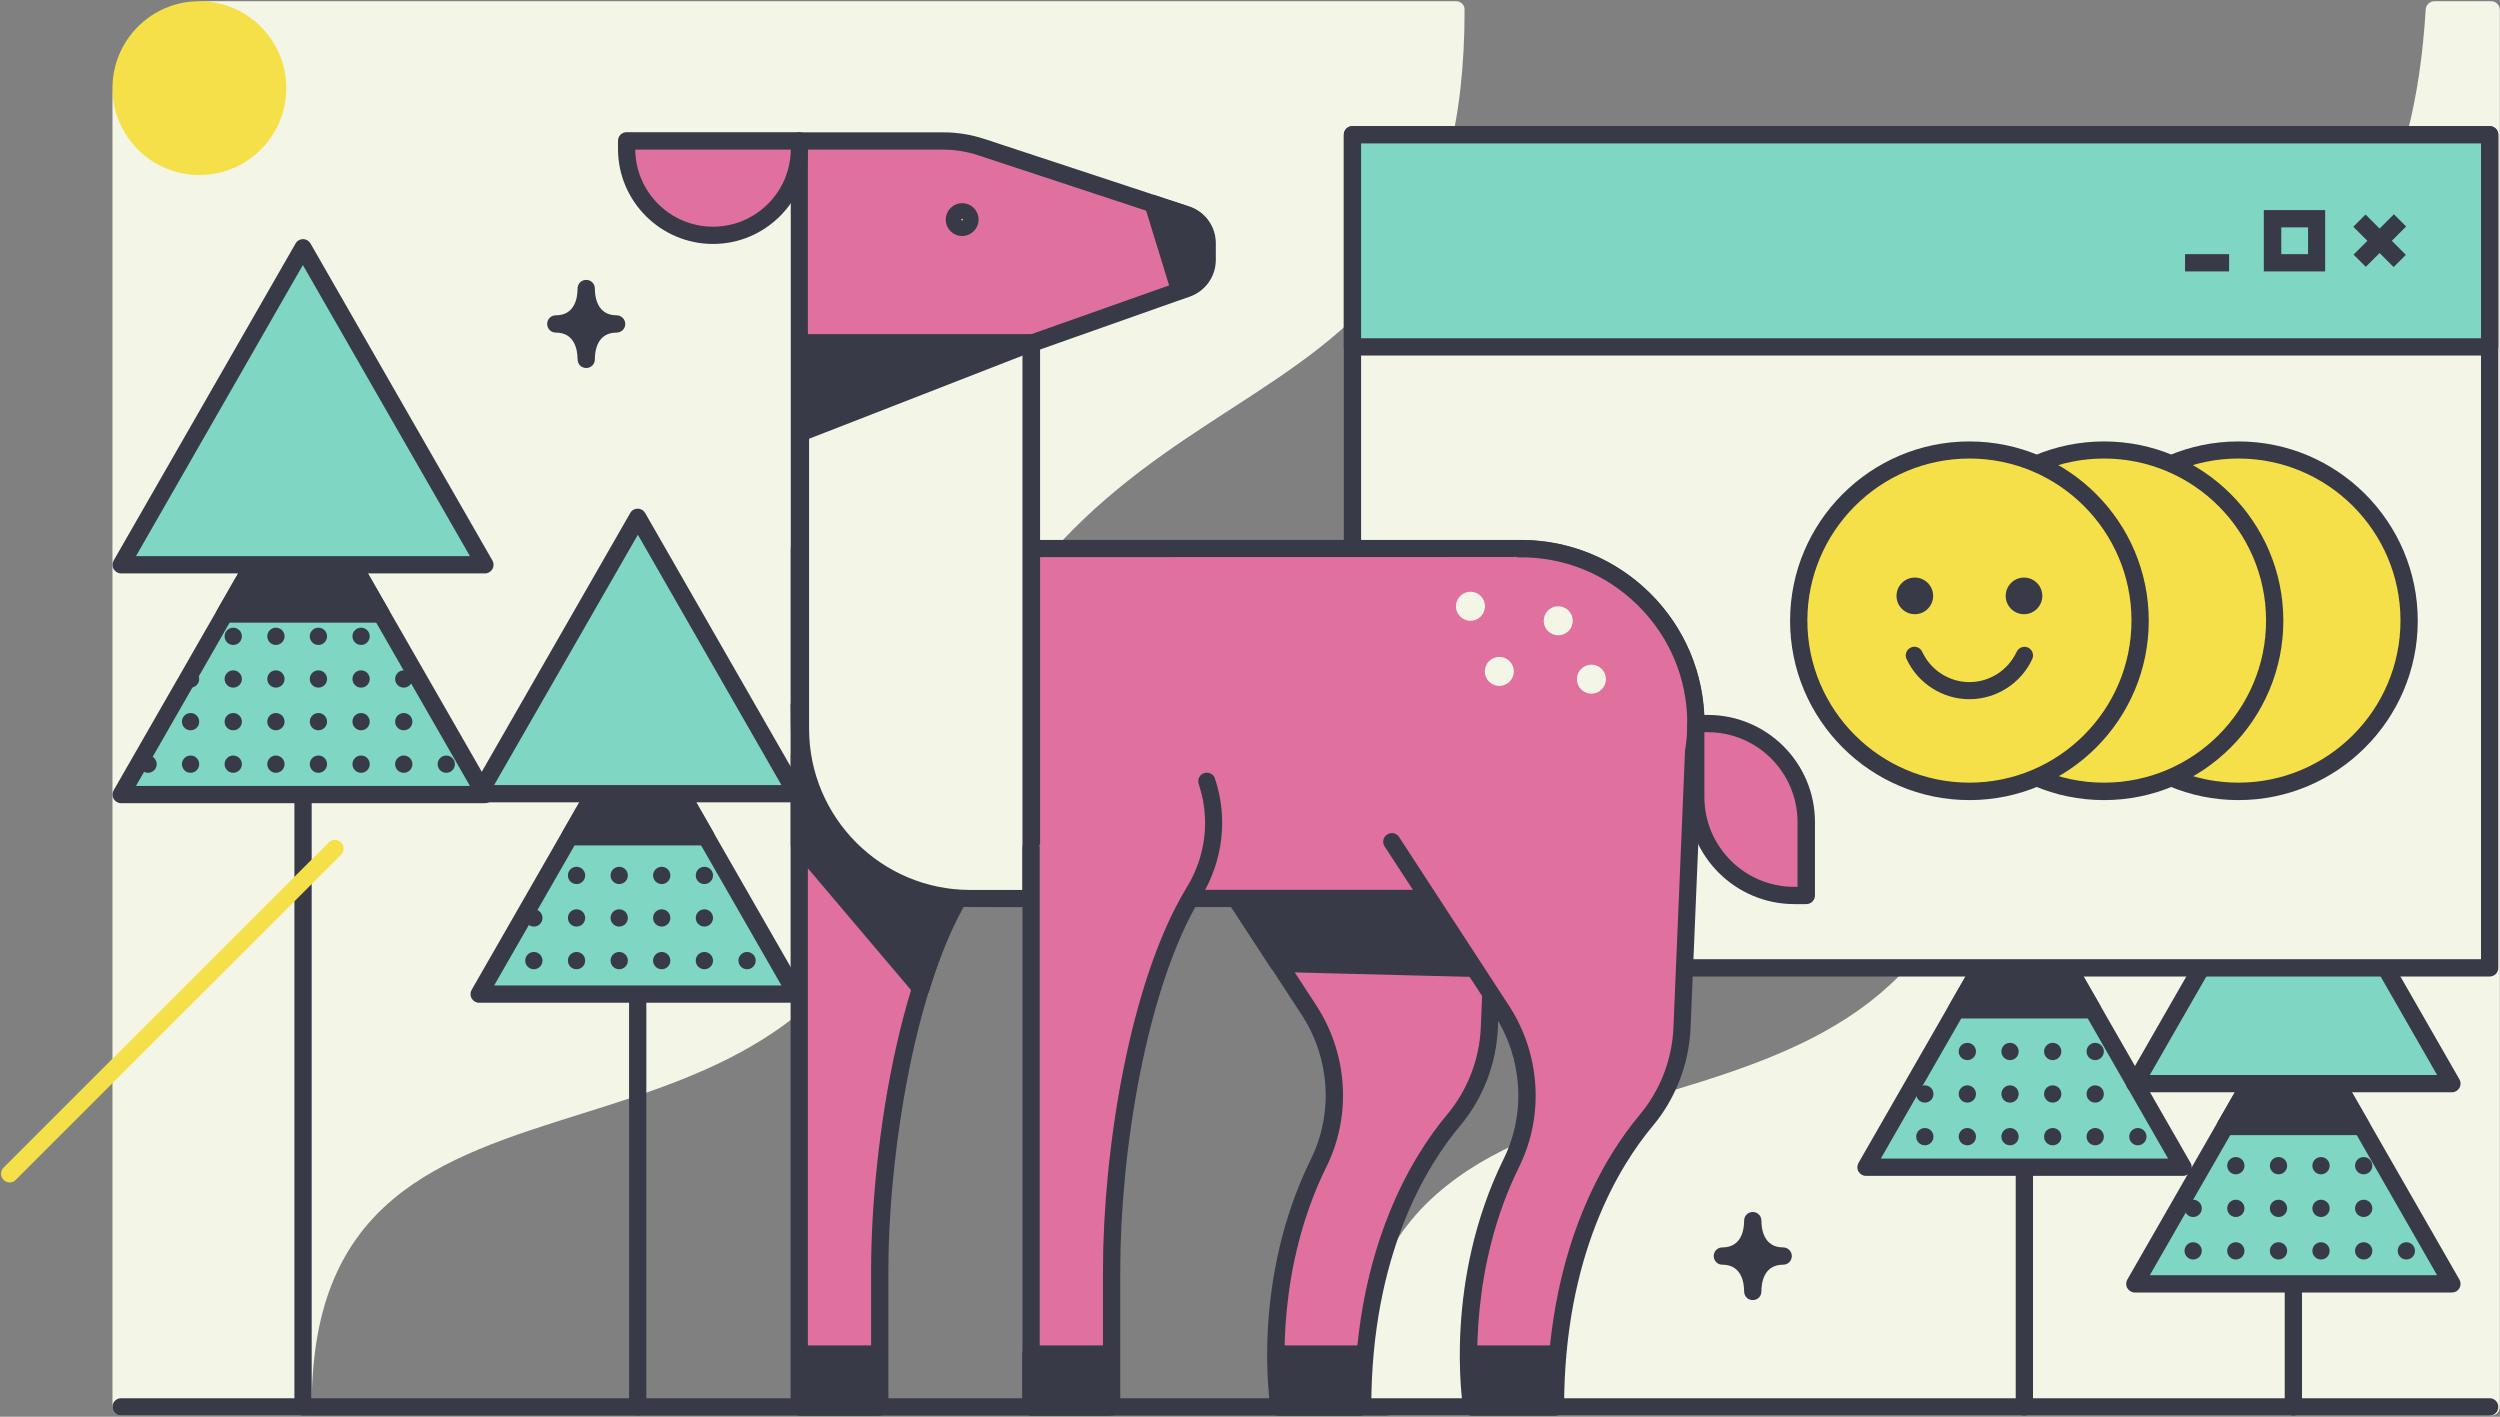 <?xml version="1.0" encoding="UTF-8"?>
<svg width="1447px" height="820px" viewBox="0 0 1447 820" version="1.1" xmlns="http://www.w3.org/2000/svg" xmlns:xlink="http://www.w3.org/1999/xlink">
    <rect x="0" y="0" width="1447" height="820" fill="#808080" stroke="none"/>
    <!-- Generator: Sketch 59.1 (86144) - https://sketch.com -->
    <title>forest-care</title>
    <desc>Created with Sketch.</desc>
    <g id="Page-1" stroke="none" stroke-width="1" fill="none" fill-rule="evenodd">
        <g id="forest-care" transform="translate(-211, -130)" fill-rule="nonzero">
            <g id="Group" transform="translate(211, 130)">
                <path d="M1441.9,0.7 L1409,0.7 C1406.4,0.7 1404.2,2.8 1404,5.4 C1400.7,59.6 1389.7,101.2 1369.3,136.5 C1350.9,168.3 1326.4,192.1 1300.5,217.4 C1246.5,270 1185.3,329.7 1144.5,483 C1116.9,586.7 1034.8,611.3 955.4,635 C911.1,648.3 869.2,660.8 837.3,686.3 C819.9,700.1 807.2,716.5 798.4,736.3 C788.6,758.2 783.9,783.7 783.9,814.3 C783.9,817.1 786.1,819.3 788.9,819.3 C791.7,819.3 793.9,817.1 793.9,814.3 L799.7,814.3 C799.7,817.1 801.9,819.3 804.7,819.3 L1441.9,819.3 C1444.7,819.3 1446.9,817.1 1446.9,814.3 L1446.9,5.7 C1446.9,2.9 1444.6,0.7 1441.9,0.7 Z" id="Path" fill="#F3F6E6"></path>
                <path d="M842.8,0.7 L122,0.7 C90.6,0.7 65.1,26.2 65.1,57.6 L65.1,814.3 C65.1,817.1 67.3,819.3 70.1,819.3 L175.4,819.3 C178.2,819.3 180.4,817.1 180.4,814.3 C180.4,759.2 195.4,721 227.6,694 C256.5,669.8 295.5,657.5 336.7,644.6 C375,632.6 414.5,620.1 448.3,597.1 C486.8,570.9 511.8,534.4 524.8,485.6 C565.7,331.8 643.7,281.3 712.5,236.7 C748.4,213.4 782.3,191.5 807.1,157.4 C834.8,119.4 847.703,71.2 847.703,5.7 C847.8,2.9 845.5,0.7 842.8,0.7 Z" id="Path" fill="#F3F6E6"></path>
                <g transform="translate(65, 138)">
                    <path d="M110.4,681.3 C107.6,681.3 105.4,679.1 105.4,676.3 L105.4,280.8 C105.4,278 107.6,275.8 110.4,275.8 C113.2,275.8 115.4,278 115.4,280.8 L115.4,676.3 C115.4,679 113.1,681.3 110.4,681.3 Z" id="Path" fill="#383A48"></path>
                    <g>
                        <g transform="translate(0, 133)">
                            <polygon id="Path" fill="#7FD6C2" points="215.7 188.9 5.1 188.9 65.1 84.4 110.4 5.4 155.7 84.4"></polygon>
                            <path d="M215.7,193.9 L5.1,193.9 C3.3,193.9 1.7,192.9 0.8,191.4 C-0.1,189.9 -0.1,188 0.8,186.4 L106.1,2.9 C107,1.3 108.6,0.4 110.4,0.4 C112.2,0.4 113.8,1.4 114.7,2.9 L220,186.4 C220.9,187.9 220.9,189.9 220,191.4 C219.1,193 217.5,193.9 215.7,193.9 Z M13.7,183.9 L207,183.9 L110.3,15.4 L13.7,183.9 Z" id="Shape" fill="#383A48"></path>
                        </g>
                        <g transform="translate(15, 176)" fill="#383A48" id="Oval">
                            <circle cx="178.3" cy="128.3" r="5"></circle>
                            <circle cx="153.7" cy="79" r="5"></circle>
                            <circle cx="153.7" cy="103.7" r="5"></circle>
                            <circle cx="153.7" cy="128.3" r="5"></circle>
                            <circle cx="129" cy="29.7" r="5"></circle>
                            <circle cx="129" cy="54.3" r="5"></circle>
                            <circle cx="129" cy="79" r="5"></circle>
                            <circle cx="129" cy="103.7" r="5"></circle>
                            <circle cx="129" cy="128.3" r="5"></circle>
                            <circle cx="104.3" cy="5" r="5"></circle>
                            <circle cx="104.3" cy="29.7" r="5"></circle>
                            <circle cx="104.3" cy="54.3" r="5"></circle>
                            <circle cx="104.3" cy="79" r="5"></circle>
                            <circle cx="104.3" cy="103.7" r="5"></circle>
                            <circle cx="104.3" cy="128.3" r="5"></circle>
                            <circle cx="79.7" cy="5" r="5"></circle>
                            <circle cx="79.7" cy="29.7" r="5"></circle>
                            <circle cx="79.7" cy="54.3" r="5"></circle>
                            <circle cx="79.7" cy="79" r="5"></circle>
                            <circle cx="79.7" cy="103.7" r="5"></circle>
                            <circle cx="79.7" cy="128.3" r="5"></circle>
                            <circle cx="55" cy="54.3" r="5"></circle>
                            <circle cx="55" cy="79" r="5"></circle>
                            <circle cx="55" cy="103.7" r="5"></circle>
                            <circle cx="55" cy="128.3" r="5"></circle>
                            <circle cx="30.3" cy="79" r="5"></circle>
                            <circle cx="30.3" cy="103.7" r="5"></circle>
                            <circle cx="30.3" cy="128.3" r="5"></circle>
                            <circle cx="5.7" cy="128.3" r="5"></circle>
                        </g>
                        <path d="M160,214.9 L114.7,135.9 C113.8,134.3 112.2,133.4 110.4,133.4 C108.6,133.4 107,134.4 106.1,135.9 L60.8,214.9 C59.9,216.4 59.9,218.4 60.8,219.9 C61.7,221.4 63.3,222.4 65.1,222.4 L155.7,222.4 C157.5,222.4 159.1,221.4 160,219.9 C160.9,218.3 160.9,216.4 160,214.9 Z" id="Path" fill="#383A48"></path>
                        <g>
                            <polygon id="Path" fill="#7FD6C2" points="215.7 188.9 5.1 188.9 110.4 5.3"></polygon>
                            <path d="M215.7,193.9 L5.1,193.9 C3.3,193.9 1.7,192.9 0.8,191.4 C-0.1,189.9 -0.1,188 0.8,186.4 L106.1,2.9 C107,1.3 108.6,0.4 110.4,0.4 C112.2,0.4 113.8,1.4 114.7,2.9 L220,186.4 C220.9,187.9 220.9,189.9 220,191.4 C219.1,192.9 217.5,193.9 215.7,193.9 Z M13.7,183.9 L207,183.9 L110.3,15.4 L13.7,183.9 Z" id="Shape" fill="#383A48"></path>
                        </g>
                    </g>
                </g>
                <g transform="translate(272, 294)">
                    <path d="M97.1,525.3 C94.3,525.3 92.1,523.1 92.1,520.3 L92.1,245.5 C92.1,242.7 94.3,240.5 97.1,240.5 C99.9,240.5 102.1,242.7 102.1,245.5 L102.1,520.3 C102.1,523.1 99.9,525.3 97.1,525.3 Z" id="Path" fill="#383A48"></path>
                    <g>
                        <g transform="translate(0, 116)">
                            <polygon id="Path" fill="#7FD6C2" points="188.9 165.4 5.3 165.4 57.6 74.3 97.1 5.4 136.6 74.3"></polygon>
                            <path d="M188.9,170.4 L5.3,170.4 C3.5,170.4 1.9,169.4 1,167.9 C0.1,166.4 0.1,164.5 1,162.9 L92.8,2.9 C93.7,1.3 95.3,0.4 97.1,0.4 C98.9,0.4 100.5,1.4 101.4,2.9 L193.2,162.9 C194.1,164.4 194.1,166.4 193.2,167.9 C192.3,169.4 190.7,170.4 188.9,170.4 Z M14,160.4 L180.3,160.4 L97.2,15.5 L14,160.4 Z" id="Shape" fill="#383A48"></path>
                        </g>
                        <path d="M141,187.8 L101.5,118.9 C100.6,117.3 99,116.4 97.2,116.4 C95.4,116.4 93.8,117.4 92.9,118.9 L53.4,187.8 C52.5,189.3 52.5,191.3 53.4,192.8 C54.3,194.3 55.9,195.3 57.7,195.3 L136.7,195.3 C138.5,195.3 140.1,194.3 141,192.8 C141.8,191.2 141.8,189.3 141,187.8 Z" id="Path" fill="#383A48"></path>
                        <g>
                            <polygon id="Path" fill="#7FD6C2" points="188.9 165.4 5.3 165.4 97.1 5.4"></polygon>
                            <path d="M188.9,170.4 L5.3,170.4 C3.5,170.4 1.9,169.4 1,167.9 C0.1,166.4 0.1,164.5 1,162.9 L92.8,2.9 C93.7,1.3 95.3,0.4 97.1,0.4 C98.9,0.4 100.5,1.4 101.4,2.9 L193.2,162.9 C194.1,164.4 194.1,166.4 193.2,167.9 C192.3,169.5 190.7,170.4 188.9,170.4 Z M14,160.4 L180.3,160.4 L97.2,15.5 L14,160.4 Z" id="Shape" fill="#383A48"></path>
                        </g>
                        <g transform="translate(32, 207)" fill="#383A48" id="Oval">
                            <circle cx="128.4" cy="55" r="5"></circle>
                            <circle cx="103.7" cy="5.7" r="5"></circle>
                            <circle cx="103.7" cy="30.3" r="5"></circle>
                            <circle cx="103.7" cy="55" r="5"></circle>
                            <circle cx="79" cy="5.7" r="5"></circle>
                            <circle cx="79" cy="30.3" r="5"></circle>
                            <circle cx="79" cy="55" r="5"></circle>
                            <circle cx="54.4" cy="5.7" r="5"></circle>
                            <circle cx="54.4" cy="30.3" r="5"></circle>
                            <circle cx="54.4" cy="55" r="5"></circle>
                            <circle cx="29.7" cy="5.7" r="5"></circle>
                            <circle cx="29.7" cy="30.3" r="5"></circle>
                            <circle cx="29.7" cy="55" r="5"></circle>
                            <circle cx="5" cy="30.3" r="5"></circle>
                            <circle cx="5" cy="55" r="5"></circle>
                        </g>
                    </g>
                </g>
                <g transform="translate(1075, 394)">
                    <path d="M96.7,425.3 C93.9,425.3 91.7,423.1 91.7,420.3 L91.7,245.8 C91.7,243 93.9,240.8 96.7,240.8 C99.5,240.8 101.7,243 101.7,245.8 L101.7,420.3 C101.7,423 99.5,425.3 96.7,425.3 Z" id="Path" fill="#383A48"></path>
                    <g>
                        <g transform="translate(0, 116)">
                            <polygon id="Path" fill="#7FD6C2" points="188.5 165.6 5 165.6 57.2 74.5 96.7 5.7 136.2 74.5"></polygon>
                            <path d="M188.5,170.6 L5,170.6 C3.2,170.6 1.6,169.6 0.7,168.1 C-0.2,166.6 -0.2,164.7 0.7,163.1 L92.5,3.1 C93.4,1.5 95,0.6 96.8,0.6 C98.6,0.6 100.2,1.6 101.1,3.1 L192.9,163.1 C193.8,164.6 193.8,166.6 192.9,168.1 C192,169.7 190.3,170.6 188.5,170.6 Z M13.6,160.6 L179.9,160.6 L96.8,15.7 L13.6,160.6 Z" id="Shape" fill="#383A48"></path>
                        </g>
                        <path d="M140.6,188 L101.1,119.1 C100.2,117.5 98.6,116.6 96.8,116.6 C95,116.6 93.4,117.6 92.5,119.1 L53,188 C52.1,189.5 52.1,191.5 53,193 C53.9,194.5 55.5,195.5 57.3,195.5 L136.3,195.5 C138.1,195.5 139.7,194.5 140.6,193 C141.5,191.5 141.5,189.6 140.6,188 Z" id="Path" fill="#383A48"></path>
                        <g>
                            <polygon id="Path" fill="#7FD6C2" points="188.5 165.7 5 165.7 96.7 5.7"></polygon>
                            <path d="M188.5,170.7 L5,170.7 C3.2,170.7 1.6,169.7 0.7,168.2 C-0.2,166.7 -0.2,164.8 0.7,163.2 L92.5,3.2 C93.4,1.6 95,0.7 96.8,0.7 C98.6,0.7 100.2,1.7 101.1,3.2 L192.9,163.2 C193.8,164.7 193.8,166.7 192.9,168.2 C192,169.7 190.3,170.7 188.5,170.7 Z M13.6,160.7 L179.9,160.7 L96.8,15.8 L13.6,160.7 Z" id="Shape" fill="#383A48"></path>
                        </g>
                        <g transform="translate(34, 209)" fill="#383A48" id="Oval">
                            <circle cx="128.4" cy="54.9" r="5"></circle>
                            <circle cx="103.7" cy="5.6" r="5"></circle>
                            <circle cx="103.7" cy="30.2" r="5"></circle>
                            <circle cx="103.7" cy="54.9" r="5"></circle>
                            <circle cx="79.1" cy="5.6" r="5"></circle>
                            <circle cx="79.1" cy="30.2" r="5"></circle>
                            <circle cx="79.1" cy="54.9" r="5"></circle>
                            <circle cx="54.4" cy="5.6" r="5"></circle>
                            <circle cx="54.4" cy="30.2" r="5"></circle>
                            <circle cx="54.4" cy="54.9" r="5"></circle>
                            <circle cx="29.7" cy="5.6" r="5"></circle>
                            <circle cx="29.7" cy="30.2" r="5"></circle>
                            <circle cx="29.7" cy="54.9" r="5"></circle>
                            <circle cx="5.1" cy="30.2" r="5"></circle>
                            <circle cx="5.1" cy="54.9" r="5"></circle>
                        </g>
                    </g>
                </g>
                <g transform="translate(1230, 462)">
                    <path d="M97.4,357.3 C94.6,357.3 92.4,355.1 92.4,352.3 L92.4,245.3 C92.4,242.5 94.6,240.3 97.4,240.3 C100.2,240.3 102.4,242.5 102.4,245.3 L102.4,352.4 C102.4,355.1 100.2,357.3 97.4,357.3 Z" id="Path" fill="#383A48"></path>
                    <g>
                        <g transform="translate(0, 116)">
                            <polygon id="Path" fill="#7FD6C2" points="189.2 165.1 5.6 165.1 57.9 74 97.4 5.1 136.9 74"></polygon>
                            <path d="M189.2,170.1 L5.6,170.1 C3.8,170.1 2.2,169.1 1.3,167.6 C0.4,166.1 0.4,164.2 1.3,162.6 L93.1,2.6 C94,1 95.6,0.1 97.4,0.1 C99.2,0.1 100.8,1.1 101.7,2.6 L193.5,162.6 C194.4,164.1 194.4,166.1 193.5,167.6 C192.6,169.2 191,170.1 189.2,170.1 Z M14.3,160.1 L180.6,160.1 L97.5,15.2 L14.3,160.1 Z" id="Shape" fill="#383A48"></path>
                        </g>
                        <path d="M141.2,187.5 L101.7,118.6 C100.8,117 99.2,116.1 97.4,116.1 C95.6,116.1 94,117.1 93.1,118.6 L53.6,187.5 C52.7,189 52.7,191 53.6,192.5 C54.5,194 56.1,195 57.9,195 L136.9,195 C138.7,195 140.3,194 141.2,192.5 C142.1,191 142.1,189.1 141.2,187.5 Z" id="Path" fill="#383A48"></path>
                        <g>
                            <polygon id="Path" fill="#7FD6C2" points="189.2 165.2 5.6 165.2 97.4 5.2"></polygon>
                            <path d="M189.2,170.2 L5.6,170.2 C3.8,170.2 2.2,169.2 1.3,167.7 C0.4,166.2 0.4,164.3 1.3,162.7 L93.1,2.7 C94,1.1 95.6,0.2 97.4,0.2 C99.2,0.2 100.8,1.2 101.7,2.7 L193.5,162.7 C194.4,164.2 194.4,166.2 193.5,167.7 C192.6,169.2 191,170.2 189.2,170.2 Z M14.3,160.2 L180.6,160.2 L97.5,15.3 L14.3,160.2 Z" id="Shape" fill="#383A48"></path>
                        </g>
                        <g transform="translate(34, 207)" fill="#383A48" id="Oval">
                            <circle cx="128.8" cy="55" r="5"></circle>
                            <circle cx="104.1" cy="5.7" r="5"></circle>
                            <circle cx="104.1" cy="30.4" r="5"></circle>
                            <circle cx="104.1" cy="55" r="5"></circle>
                            <circle cx="79.4" cy="5.7" r="5"></circle>
                            <circle cx="79.4" cy="30.4" r="5"></circle>
                            <circle cx="79.4" cy="55" r="5"></circle>
                            <circle cx="54.8" cy="5.7" r="5"></circle>
                            <circle cx="54.8" cy="30.4" r="5"></circle>
                            <circle cx="54.8" cy="55" r="5"></circle>
                            <circle cx="30.1" cy="5.7" r="5"></circle>
                            <circle cx="30.1" cy="30.4" r="5"></circle>
                            <circle cx="30.1" cy="55" r="5"></circle>
                            <circle cx="5.4" cy="30.4" r="5"></circle>
                            <circle cx="5.4" cy="55" r="5"></circle>
                        </g>
                    </g>
                </g>
                <g transform="translate(777, 73)">
                    <g>
                        <rect id="Rectangle" fill="#F3F6E6" x="5.8" y="5" width="658.2" height="482.2"></rect>
                        <path d="M664,492.2 L5.8,492.2 C3,492.2 0.8,490 0.8,487.2 L0.8,5 C0.8,2.2 3,0 5.8,0 L664,0 C666.8,0 669,2.2 669,5 L669,487.2 C669,490 666.8,492.2 664,492.2 Z M10.8,482.2 L659,482.2 L659,10 L10.8,10 L10.8,482.2 Z" id="Shape" fill="#383A48"></path>
                    </g>
                    <g transform="translate(414, 182)">
                        <circle id="Oval" fill="#F6E049" cx="104.6" cy="104.3" r="98.8"></circle>
                        <path d="M104.6,208.1 C47.3,208.1 0.8,161.5 0.8,104.3 C0.8,47.1 47.4,0.5 104.6,0.5 C161.8,0.5 208.4,47.1 208.4,104.3 C208.4,161.5 161.8,208.1 104.6,208.1 Z M104.6,10.4 C52.9,10.4 10.8,52.5 10.8,104.2 C10.8,155.9 52.9,198 104.6,198 C156.3,198 198.4,155.9 198.4,104.2 C198.4,52.5 156.3,10.4 104.6,10.4 Z" id="Shape" fill="#383A48"></path>
                    </g>
                    <g transform="translate(337, 182)">
                        <circle id="Oval" fill="#F6E049" cx="103.8" cy="104.3" r="98.8"></circle>
                        <path d="M103.8,208.1 C46.5,208.1 0,161.5 0,104.3 C0,47.1 46.6,0.5 103.8,0.5 C161,0.5 207.6,47.1 207.6,104.3 C207.6,161.5 161,208.1 103.8,208.1 Z M103.8,10.4 C52.1,10.4 10,52.5 10,104.2 C10,155.9 52.1,198 103.8,198 C155.5,198 197.6,155.9 197.6,104.2 C197.6,52.5 155.5,10.4 103.8,10.4 Z" id="Shape" fill="#383A48"></path>
                    </g>
                    <g transform="translate(259, 182)">
                        <g>
                            <circle id="Oval" fill="#F6E049" cx="103.9" cy="104.3" r="98.8"></circle>
                            <path d="M103.9,208.1 C46.6,208.1 0.1,161.5 0.1,104.3 C0.1,47.1 46.7,0.5 103.9,0.5 C161.1,0.5 207.7,47.1 207.7,104.3 C207.7,161.5 161.2,208.1 103.9,208.1 Z M103.9,10.4 C52.2,10.4 10.1,52.5 10.1,104.2 C10.1,155.9 52.2,198 103.9,198 C155.6,198 197.7,155.9 197.7,104.2 C197.7,52.5 155.7,10.4 103.9,10.4 Z" id="Shape" fill="#383A48"></path>
                        </g>
                        <circle id="Oval" fill="#383A48" cx="72.3" cy="89.9" r="10.6"></circle>
                        <circle id="Oval" fill="#383A48" cx="135.5" cy="89.9" r="10.6"></circle>
                        <path d="M103.9,149.7 C88.3,149.7 74,140.5 67.5,126.4 C66.3,123.9 67.5,120.9 70,119.8 C72.5,118.6 75.5,119.8 76.6,122.3 C81.5,132.9 92.2,139.8 103.9,139.8 C115.6,139.8 126.3,132.9 131.2,122.3 C132.4,119.8 135.3,118.7 137.8,119.8 C140.3,121 141.4,123.9 140.3,126.4 C133.8,140.5 119.5,149.7 103.9,149.7 Z" id="Path" fill="#383A48"></path>
                    </g>
                    <g>
                        <rect id="Rectangle" fill="#7FD6C2" x="5.8" y="5" width="658.2" height="122.8"></rect>
                        <path d="M664,132.8 L5.8,132.8 C3,132.8 0.8,130.6 0.8,127.8 L0.8,5 C0.8,2.2 3,0 5.8,0 L664,0 C666.8,0 669,2.2 669,5 L669,127.8 C669,130.6 666.8,132.8 664,132.8 Z M10.8,122.8 L659,122.8 L659,10 L10.8,10 L10.8,122.8 Z" id="Shape" fill="#383A48"></path>
                    </g>
                    <g transform="translate(487, 48)" fill="#383A48">
                        <g transform="translate(98, 3)" id="Rectangle">
                            <rect transform="translate(15.304, 15.371) rotate(-45) translate(-15.304, -15.371) " x="10.304" y="-1.129" width="10" height="33"></rect>
                            <rect transform="translate(15.456, 15.234) rotate(-44.996) translate(-15.456, -15.234) " x="-1.045" y="10.233" width="33.002" height="10.001"></rect>
                        </g>
                        <path d="M81.8,36.1 L46.3,36.1 L46.3,0.6 L81.8,0.6 L81.8,36.1 Z M56.4,26.1 L71.9,26.1 L71.9,10.6 L56.4,10.6 L56.4,26.1 Z" id="Shape"></path>
                        <rect id="Rectangle" x="0.7" y="26.1" width="25.5" height="10"></rect>
                    </g>
                </g>
                <g transform="translate(357, 76)">
                    <g transform="translate(305, 236)">
                        <path d="M208,106.8 C208,50.4 161.9,4.8 105.3,5.5 C51.8,6.2 7.7,49.2 5.6,102.6 C4.5,130.6 14.7,156.1 32.1,175.1 L95.7,272.7 C112.9,299.1 115.3,332.7 101.3,361 C66.8,430.9 78.3,502.3 78.3,502.3 L126.9,502.3 C126.9,414.1 158.2,361.7 179.4,336.3 C192,321.2 199.3,302.3 200.1,282.6 L206.8,122.5 L206.8,122.5 C207.6,117.4 208,112.1 208,106.8 Z" id="Path" fill="#E0719E"></path>
                        <path d="M126.9,507.3 L78.3,507.3 C75.8,507.3 73.8,505.5 73.4,503.1 C72.9,500.1 62.1,429.3 96.8,358.8 C109.8,332.4 107.8,300.5 91.5,275.5 L28,178.2 C9.2,157.4 -0.6,130.6 0.5,102.5 C1.6,75.4 13,49.9 32.6,30.8 C52.2,11.7 78,1 105.2,0.6 C133.8,0.2 160.9,11.1 181.3,31.2 C201.7,51.3 212.9,78.2 212.9,106.9 C212.9,112.3 212.5,117.8 211.7,123.1 L205,282.9 C204.1,303.7 196.4,323.8 183.1,339.6 C163.9,362.5 131.7,414.1 131.7,502.4 C131.9,505 129.6,507.3 126.9,507.3 Z M82.7,497.3 L121.9,497.3 C123.1,408.9 155.9,356.6 175.6,333.1 C187.4,319 194.4,301 195.1,282.4 L201.8,122.3 C201.8,122.1 201.8,121.9 201.9,121.7 C202.7,116.8 203.1,111.7 203.1,106.7 C203.1,80.7 192.9,56.4 174.4,38.2 C155.9,20 131.4,10.1 105.4,10.5 C80.8,10.8 57.5,20.6 39.7,37.9 C21.9,55.2 11.6,78.3 10.6,102.9 C9.6,128.5 18.5,153 35.8,171.8 C36,172 36.2,172.2 36.3,172.4 L99.9,270 C118.1,297.9 120.4,333.7 105.8,363.2 C77.1,421.3 80.9,481.1 82.7,497.3 Z" id="Shape" fill="#383A48"></path>
                    </g>
                    <path d="M510.2,482.6 L472.9,401.6 C472,399.6 469.8,398.4 467.5,398.8 L344.5,419.2 C342.8,419.5 341.4,420.6 340.7,422.1 C340,423.6 340.2,425.4 341.1,426.8 L378.6,484.3 C379.5,485.7 381,486.5 382.7,486.6 L505.5,489.7 L505.6,489.7 C507.3,489.7 508.8,488.9 509.8,487.5 C510.8,486 511,484.1 510.2,482.6 Z" id="Path" fill="#383A48"></path>
                    <g transform="translate(100, 327)">
                        <path d="M5.6,5.4 L5.6,411.2 L52.2,411.2 C52.2,411.2 52.2,405 52.2,332.1 C52.2,259.2 70.5,133 120.3,87.7 L5.6,5.4 Z" id="Path" fill="#E0719E"></path>
                        <path d="M52.2,416.3 L5.6,416.3 C2.8,416.3 0.6,414.1 0.6,411.3 L0.6,5.4 C0.6,3.5 1.6,1.8 3.3,1 C5,0.1 7,0.3 8.5,1.4 L123.2,83.7 C124.4,84.6 125.2,86 125.3,87.5 C125.4,89 124.8,90.5 123.7,91.5 C102.3,111 84.6,148.8 72.5,200.9 C63,241.9 57.2,291 57.2,332.3 L57.2,411.4 C57.2,414 55,416.3 52.2,416.3 Z M10.6,406.3 L47.2,406.3 L47.2,332.2 C47.2,260.2 64.7,138.1 112.5,88.3 L10.6,15.1 L10.6,406.3 L10.6,406.3 Z" id="Shape" fill="#383A48"></path>
                    </g>
                    <path d="M209.3,433.3 C209.2,431.8 208.5,430.5 207.3,429.7 L108.6,357 C107.1,355.9 105.1,355.7 103.4,356.6 C101.7,357.5 100.7,359.2 100.7,361.1 L100.7,413.1 C100.7,414.3 101.1,415.4 101.9,416.3 L172.2,499.3 C173.2,500.4 174.6,501.1 176,501.1 C176.3,501.1 176.7,501.1 177,501 C178.8,500.6 180.2,499.3 180.8,497.5 C184.7,484.4 197.2,448 208,437.3 C208.9,436.2 209.5,434.7 209.3,433.3 Z" id="Path" fill="#383A48"></path>
                    <g transform="translate(100, 236)">
                        <path d="M423.3,208 L117.3,208 C55.7,208 5.7,158 5.7,96.4 L5.7,5.5 L423.3,5.5 C479.2,5.5 524.6,50.8 524.6,106.8 L524.6,106.8 C524.5,162.7 479.2,208 423.3,208 Z" id="Path" fill="#E0719E"></path>
                        <path d="M423.3,213 L117.3,213 C53,213 0.7,160.7 0.7,96.4 L0.7,5.5 C0.7,2.7 2.9,0.5 5.7,0.5 L423.3,0.5 C481.9,0.5 529.6,48.2 529.6,106.8 C529.6,165.4 481.9,213 423.3,213 Z M10.6,10.5 L10.6,96.4 C10.6,155.2 58.4,203 117.2,203 L423.2,203 C476.3,203 519.5,159.8 519.5,106.7 C519.5,53.6 476.3,10.4 423.2,10.4 L10.6,10.5 L10.6,10.5 Z" id="Shape" fill="#383A48"></path>
                    </g>
                    <g transform="translate(100, 0)">
                        <path d="M139.8,442 L139.8,122.8 L229.9,90.9 C236.8,88.4 241.5,81.9 241.5,74.5 L241.5,64.7 C241.5,57.2 236.7,50.6 229.6,48.2 L111,9.1 C103.9,6.7 96.4,5.5 88.9,5.5 L5.6,5.5 L5.6,342.7 C5.6,397.5 50,442 104.9,442 L139.8,442 Z" id="Path" fill="#E0719E"></path>
                        <path d="M139.8,447 L105,447 C47.5,447 0.7,400.2 0.7,342.7 L0.7,5.6 C0.7,2.8 2.9,0.6 5.7,0.6 L89,0.6 C97.1,0.6 105,1.9 112.7,4.4 L231.3,43.5 C240.5,46.5 246.7,55.1 246.7,64.7 L246.7,74.5 C246.7,84 240.7,92.4 231.8,95.6 L145,126.3 L145,442 C144.8,444.8 142.5,447 139.8,447 Z M10.6,10.6 L10.6,342.8 C10.6,394.8 52.9,437.1 104.9,437.1 L134.7,437.1 L134.7,122.8 C134.7,120.7 136,118.8 138,118.1 L228.1,86.2 C233,84.5 236.3,79.8 236.3,74.5 L236.3,64.7 C236.3,59.3 232.9,54.6 227.8,53 L109.2,13.9 C102.6,11.7 95.7,10.6 88.7,10.6 L10.6,10.6 L10.6,10.6 Z" id="Shape" fill="#383A48"></path>
                    </g>
                    <g>
                        <path d="M55.7,60.2 L55.7,60.2 C83.3,60.2 105.7,37.8 105.7,10.2 L105.7,5.5 L5.8,5.5 L5.8,10.2 C5.7,37.8 28.1,60.2 55.7,60.2 Z" id="Path" fill="#E0719E"></path>
                        <path d="M55.7,65.2 C25.4,65.2 0.7,40.5 0.7,10.2 L0.7,5.5 C0.7,2.7 2.9,0.5 5.7,0.5 L105.6,0.5 C108.4,0.5 110.6,2.7 110.6,5.5 L110.6,10.2 C110.6,40.5 86,65.2 55.7,65.2 Z M10.7,10.6 C10.9,35.2 31,55.2 55.7,55.2 C80.4,55.2 100.5,35.2 100.7,10.6 L10.7,10.6 Z" id="Shape" fill="#383A48"></path>
                    </g>
                    <g transform="translate(443, 236)" id="Path">
                        <path d="M5.6,175.1 L69.2,272.7 C86.4,299.1 88.8,332.7 74.8,361 C40.3,430.9 51.8,502.3 51.8,502.3 L100.4,502.3 C100.4,414.1 131.7,361.7 152.9,336.3 C165.5,321.2 172.8,302.3 173.6,282.6 L180.3,122.5 L180.3,122.5 C181.1,117.4 181.5,112.1 181.5,106.8 C181.5,50.4 135.4,4.8 78.8,5.5" fill="#E0719E"></path>
                        <path d="M100.4,507.3 L51.8,507.3 C49.3,507.3 47.3,505.5 46.9,503.1 C46.4,500.1 35.6,429.3 70.3,358.8 C83.3,332.4 81.3,300.5 65,275.5 L1.4,177.9 C-0.1,175.6 0.5,172.5 2.9,171 C5.2,169.5 8.3,170.1 9.8,172.5 L73.4,270.1 C91.6,298 93.9,333.8 79.3,363.3 C50.6,421.4 54.5,481.3 56.2,497.4 L95.4,497.4 C96.6,409 129.4,356.7 149.1,333.2 C160.9,319.1 167.9,301.1 168.6,282.5 L175.3,122.4 C175.3,122.2 175.3,122 175.4,121.8 C176.2,116.9 176.6,111.8 176.6,106.8 C176.6,80.8 166.4,56.5 147.9,38.3 C129.4,20.1 105,10.2 78.9,10.6 C76.2,10.6 73.9,8.4 73.8,5.7 C73.8,2.9 76,0.7 78.7,0.6 C107.4,0.2 134.4,11.1 154.8,31.2 C175.2,51.3 186.4,78.2 186.4,106.9 C186.4,112.3 186,117.8 185.2,123.1 L178.5,282.9 C177.6,303.7 169.9,323.8 156.7,339.6 C137.5,362.5 105.3,414.1 105.3,502.4 C105.4,505 103.2,507.3 100.4,507.3 Z" fill="#383A48"></path>
                    </g>
                    <g transform="translate(619, 337)">
                        <path d="M69.5,105.3 L62.6,105.3 C31.1,105.3 5.6,79.8 5.6,48.3 L5.6,5.8 L12.5,5.8 C44,5.8 69.5,31.3 69.5,62.8 L69.5,105.3 Z" id="Path" fill="#E0719E"></path>
                        <path d="M69.5,110.3 L62.6,110.3 C28.4,110.3 0.6,82.5 0.6,48.3 L0.6,5.8 C0.6,3 2.8,0.8 5.6,0.8 L12.5,0.8 C46.7,0.8 74.5,28.6 74.5,62.8 L74.5,105.3 C74.5,108 72.3,110.3 69.5,110.3 Z M10.5,10.8 L10.5,48.3 C10.5,77 33.8,100.3 62.5,100.3 L64.4,100.3 L64.4,62.8 C64.4,34.1 41.1,10.8 12.4,10.8 L10.5,10.8 Z" id="Shape" fill="#383A48"></path>
                    </g>
                    <path d="M331.1,43.5 L312,37.2 C310.2,36.6 308.3,37.1 306.9,38.4 C305.6,39.7 305.1,41.7 305.6,43.4 L321.1,93.8 C321.5,95.1 322.4,96.2 323.6,96.8 C324.3,97.2 325.1,97.3 325.8,97.3 C326.4,97.3 326.9,97.2 327.5,97 L331.4,95.6 C340.3,92.4 346.3,84 346.3,74.5 L346.3,64.7 C346.5,55.1 340.3,46.6 331.1,43.5 Z" id="Path" fill="#383A48"></path>
                    <g transform="translate(190, 41)">
                        <circle id="Oval" fill="#F6E049" cx="9.9" cy="10" r="4.5"></circle>
                        <path d="M9.9,19.6 C4.6,19.6 0.4,15.3 0.4,10.1 C0.4,4.9 4.7,0.6 9.9,0.6 C15.2,0.6 19.4,4.9 19.4,10.1 C19.4,15.3 15.1,19.6 9.9,19.6 Z M9.9,9.6 C9.6,9.6 9.4,9.8 9.4,10.1 C9.4,10.4 9.6,10.6 9.9,10.6 C10.2,10.6 10.4,10.4 10.4,10.1 C10.3,9.8 10.1,9.6 9.9,9.6 Z" id="Shape" fill="#383A48"></path>
                    </g>
                    <g transform="translate(101, 117)">
                        <path d="M103.6,327 L138.8,327 L138.8,5.5 L5.3,5.5 L5.3,228.8 C5.3,283 49.3,327 103.6,327 Z" id="Path" fill="#F3F6E6"></path>
                        <path d="M138.8,332 L103.6,332 C46.7,332 0.3,285.7 0.3,228.7 L0.3,5.5 C0.3,2.7 2.5,0.5 5.3,0.5 L138.8,0.5 C141.6,0.5 143.8,2.7 143.8,5.5 L143.8,327 C143.8,329.8 141.5,332 138.8,332 Z M10.3,10.5 L10.3,228.8 C10.3,280.2 52.1,322.1 103.6,322.1 L133.8,322.1 L133.8,10.5 L10.3,10.5 Z" id="Shape" fill="#383A48"></path>
                    </g>
                    <path d="M244.7,121.6 C244.3,119.2 242.2,117.5 239.8,117.5 L106.3,117.5 C103.5,117.5 101.3,119.7 101.3,122.5 L101.3,174.5 C101.3,176.2 102.1,177.7 103.5,178.6 C104.3,179.2 105.3,179.5 106.3,179.5 C106.9,179.5 107.5,179.4 108.1,179.2 L241.6,127.2 C243.8,126.3 245.1,124 244.7,121.6 Z" id="Path" fill="#383A48"></path>
                    <g transform="translate(234, 371)" id="Path">
                        <path d="M5.8,43.8 L5.8,367.3 L52.4,367.3 C52.4,367.3 52.4,361.1 52.4,288.2 C52.4,226.3 65.6,125.8 100.2,69.2 C111.9,50 114.8,26.8 107.7,5.5 L107.6,5.2" fill="#E0719E"></path>
                        <path d="M52.4,372.3 L5.8,372.3 C3,372.3 0.8,370.1 0.8,367.3 L0.8,43.8 C0.8,41 3,38.8 5.8,38.8 C8.6,38.8 10.8,41 10.8,43.8 L10.8,362.3 L47.4,362.3 L47.4,288.2 C47.4,219.8 62.6,121.2 95.9,66.6 C107,48.5 109.5,26.8 102.9,7.1 L102.8,6.8 C101.9,4.2 103.3,1.3 105.9,0.5 C108.5,-0.4 111.4,1 112.2,3.6 L112.3,3.9 C119.8,26.4 116.9,51.2 104.4,71.8 C72.1,124.8 57.4,221.1 57.4,288.2 L57.4,367.3 C57.4,370 55.1,372.3 52.4,372.3 Z" fill="#383A48"></path>
                    </g>
                    <g transform="translate(101, 702)" fill="#383A48" id="Path">
                        <path d="M441.7,0.7 L393.8,0.7 C391,0.7 388.8,2.9 388.8,5.7 L388.8,36.3 C388.8,39.1 391,41.3 393.8,41.3 L441.7,41.3 C444.5,41.3 446.7,39.1 446.7,36.3 L446.7,5.7 C446.7,2.9 444.5,0.7 441.7,0.7 Z"></path>
                        <path d="M329.7,0.7 L281.8,0.7 C279,0.7 276.8,2.9 276.8,5.7 L276.8,36.3 C276.8,39.1 279,41.3 281.8,41.3 L329.7,41.3 C332.5,41.3 334.7,39.1 334.7,36.3 L334.7,5.7 C334.7,2.9 332.5,0.7 329.7,0.7 Z"></path>
                        <path d="M183.4,0.7 L138.7,0.7 C135.9,0.7 133.7,2.9 133.7,5.7 L133.7,36.3 C133.7,39.1 135.9,41.3 138.7,41.3 L183.4,41.3 C186.2,41.3 188.4,39.1 188.4,36.3 L188.4,5.7 C188.4,2.9 186.2,0.7 183.4,0.7 Z"></path>
                        <path d="M50,0.7 L5.3,0.7 C2.5,0.7 0.3,2.9 0.3,5.7 L0.3,36.3 C0.3,39.1 2.5,41.3 5.3,41.3 L50,41.3 C52.8,41.3 55,39.1 55,36.3 L55,5.7 C55,2.9 52.8,0.7 50,0.7 Z"></path>
                    </g>
                    <circle id="Oval" fill="#F3F6E6" cx="494.1" cy="274.9" r="8.4"></circle>
                    <circle id="Oval" fill="#F3F6E6" cx="544.9" cy="283.3" r="8.4"></circle>
                    <circle id="Oval" fill="#F3F6E6" cx="564.1" cy="317.1" r="8.4"></circle>
                    <circle id="Oval" fill="#F3F6E6" cx="510.8" cy="312.6" r="8.4"></circle>
                </g>
                <path d="M1441,819.3 L70.1,819.3 C67.3,819.3 65.1,817.1 65.1,814.3 C65.1,811.5 67.3,809.3 70.1,809.3 L1441,809.3 C1443.8,809.3 1446,811.5 1446,814.3 C1446,817.1 1443.8,819.3 1441,819.3 Z" id="Path" fill="#383A48"></path>
                <circle id="Oval" fill="#F6E049" cx="115.4" cy="51" r="50.3"></circle>
                <path d="M356.9,182.5 C345.5,182.5 344.3,171.6 344.3,167 C344.3,164.2 342.1,162 339.3,162 C336.5,162 334.3,164.2 334.3,167 C334.3,171.7 333.1,182.5 321.7,182.5 C318.9,182.5 316.7,184.7 316.7,187.5 C316.7,190.3 318.9,192.5 321.7,192.5 C333.1,192.5 334.3,203.4 334.3,208 C334.3,210.8 336.5,213 339.3,213 C342.1,213 344.3,210.8 344.3,208 C344.3,203.3 345.5,192.5 356.9,192.5 C359.7,192.5 361.9,190.3 361.9,187.5 C361.9,184.7 359.6,182.5 356.9,182.5 Z" id="Path" fill="#383A48"></path>
                <path d="M1032.1,722 C1020.7,722 1019.5,711.1 1019.5,706.5 C1019.5,703.7 1017.3,701.5 1014.5,701.5 C1011.7,701.5 1009.5,703.7 1009.5,706.5 C1009.5,711.2 1008.3,722 996.9,722 C994.1,722 991.9,724.2 991.9,727 C991.9,729.8 994.1,732 996.9,732 C1008.3,732 1009.5,742.9 1009.5,747.5 C1009.5,750.3 1011.7,752.5 1014.5,752.5 C1017.3,752.5 1019.5,750.3 1019.5,747.5 C1019.5,742.8 1020.7,732 1032.1,732 C1034.9,732 1037.1,729.8 1037.1,727 C1037.1,724.2 1034.8,722 1032.1,722 Z" id="Path" fill="#383A48"></path>
                <path d="M5.6,684.4 C4.3,684.4 3,683.9 2.1,682.9 C0.1,680.9 0.1,677.8 2.1,675.8 L190.3,487.6 C192.3,485.6 195.4,485.6 197.4,487.6 C199.4,489.6 199.4,492.7 197.4,494.7 L9.1,682.9 C8.2,683.9 6.9,684.4 5.6,684.4 Z" id="Path" fill="#F6E049"></path>
            </g>
        </g>
    </g>
</svg>